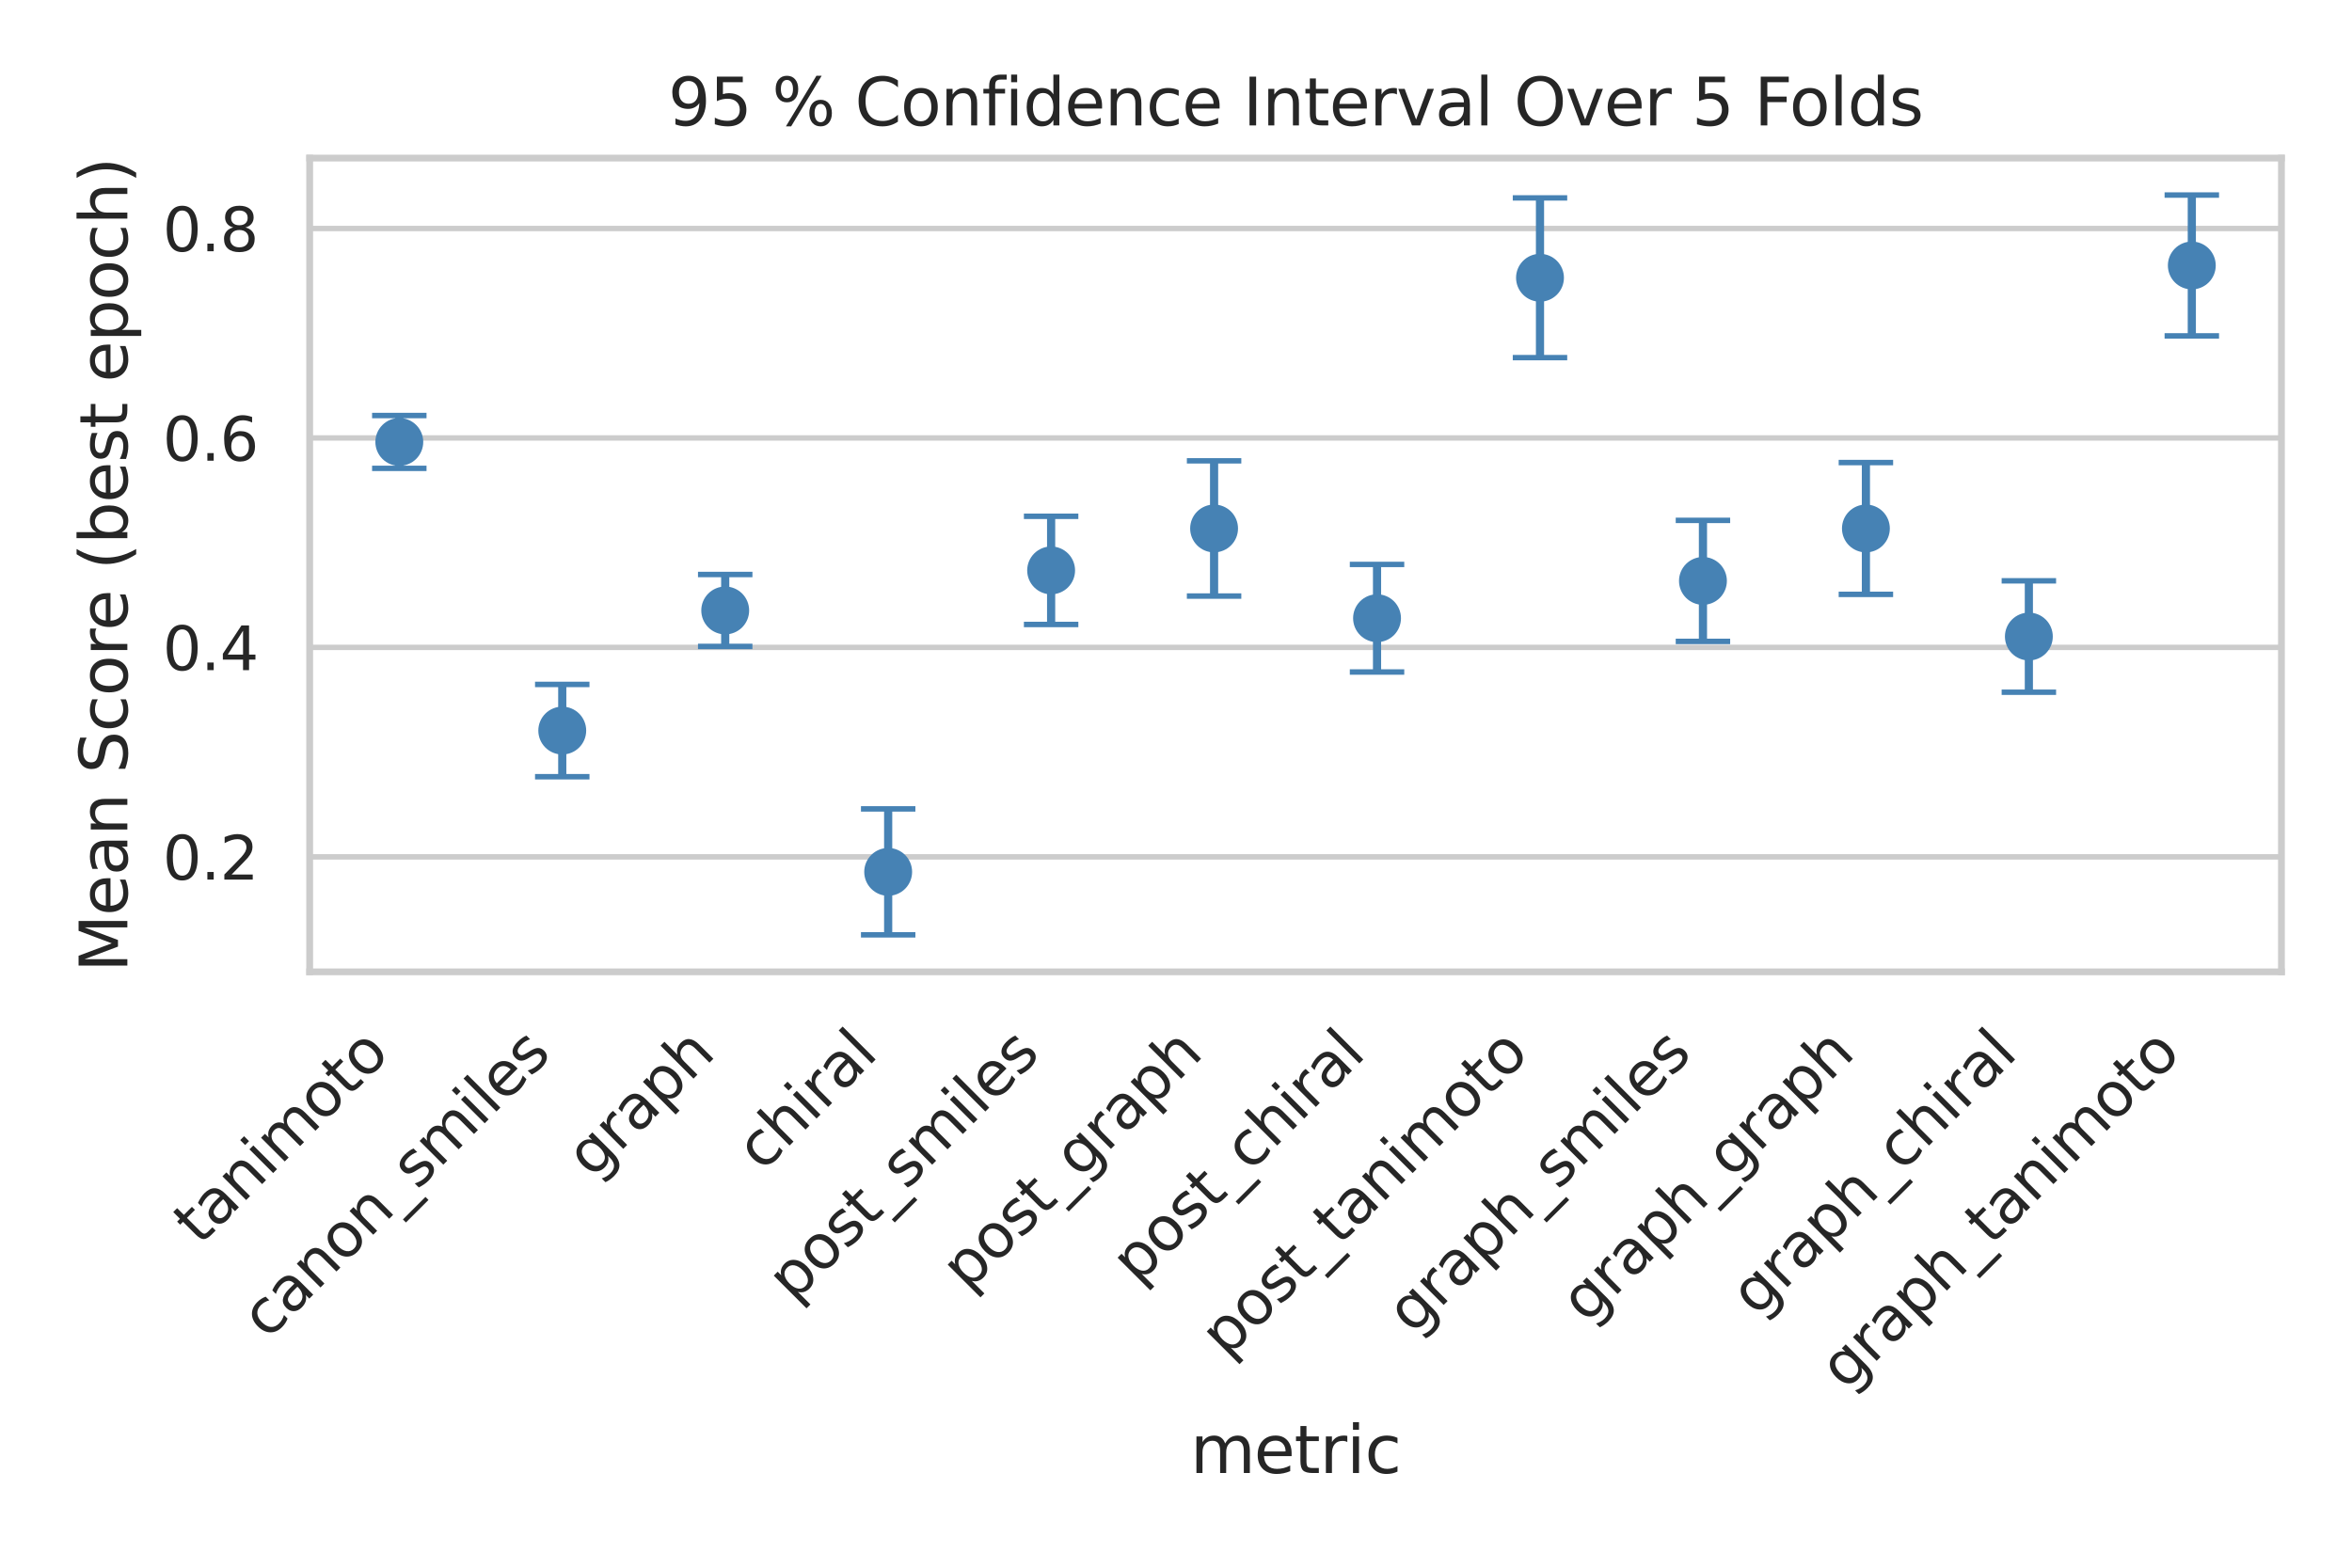 <?xml version="1.0" encoding="utf-8" standalone="no"?>
<!DOCTYPE svg PUBLIC "-//W3C//DTD SVG 1.1//EN"
  "http://www.w3.org/Graphics/SVG/1.1/DTD/svg11.dtd">
<svg xmlns:xlink="http://www.w3.org/1999/xlink" width="432pt" height="288pt" viewBox="0 0 432 288" xmlns="http://www.w3.org/2000/svg" version="1.1">
 <defs>
  <style type="text/css">*{stroke-linejoin: round; stroke-linecap: butt}</style>
 </defs>
 <g id="figure_1">
  <g id="patch_1">
   <path d="M 0 288 
L 432 288 
L 432 0 
L 0 0 
z
" style="fill: #ffffff"/>
  </g>
  <g id="axes_1">
   <g id="patch_2">
    <path d="M 56.88 178.537 
L 419.04 178.537 
L 419.04 29.04 
L 56.88 29.04 
z
" style="fill: #ffffff"/>
   </g>
   <g id="matplotlib.axis_1">
    <g id="xtick_1">
     <g id="text_1">
      <!-- tanimoto -->
      <g style="fill: #262626" transform="translate(36.674 228.997) rotate(-45) scale(0.11 -0.11)">
       <defs>
        <path id="DejaVuSans-74" d="M 1172 4494 
L 1172 3500 
L 2356 3500 
L 2356 3053 
L 1172 3053 
L 1172 1153 
Q 1172 725 1289 603 
Q 1406 481 1766 481 
L 2356 481 
L 2356 0 
L 1766 0 
Q 1100 0 847 248 
Q 594 497 594 1153 
L 594 3053 
L 172 3053 
L 172 3500 
L 594 3500 
L 594 4494 
L 1172 4494 
z
" transform="scale(0.016)"/>
        <path id="DejaVuSans-61" d="M 2194 1759 
Q 1497 1759 1228 1600 
Q 959 1441 959 1056 
Q 959 750 1161 570 
Q 1363 391 1709 391 
Q 2188 391 2477 730 
Q 2766 1069 2766 1631 
L 2766 1759 
L 2194 1759 
z
M 3341 1997 
L 3341 0 
L 2766 0 
L 2766 531 
Q 2569 213 2275 61 
Q 1981 -91 1556 -91 
Q 1019 -91 701 211 
Q 384 513 384 1019 
Q 384 1609 779 1909 
Q 1175 2209 1959 2209 
L 2766 2209 
L 2766 2266 
Q 2766 2663 2505 2880 
Q 2244 3097 1772 3097 
Q 1472 3097 1187 3025 
Q 903 2953 641 2809 
L 641 3341 
Q 956 3463 1253 3523 
Q 1550 3584 1831 3584 
Q 2591 3584 2966 3190 
Q 3341 2797 3341 1997 
z
" transform="scale(0.016)"/>
        <path id="DejaVuSans-6e" d="M 3513 2113 
L 3513 0 
L 2938 0 
L 2938 2094 
Q 2938 2591 2744 2837 
Q 2550 3084 2163 3084 
Q 1697 3084 1428 2787 
Q 1159 2491 1159 1978 
L 1159 0 
L 581 0 
L 581 3500 
L 1159 3500 
L 1159 2956 
Q 1366 3272 1645 3428 
Q 1925 3584 2291 3584 
Q 2894 3584 3203 3211 
Q 3513 2838 3513 2113 
z
" transform="scale(0.016)"/>
        <path id="DejaVuSans-69" d="M 603 3500 
L 1178 3500 
L 1178 0 
L 603 0 
L 603 3500 
z
M 603 4863 
L 1178 4863 
L 1178 4134 
L 603 4134 
L 603 4863 
z
" transform="scale(0.016)"/>
        <path id="DejaVuSans-6d" d="M 3328 2828 
Q 3544 3216 3844 3400 
Q 4144 3584 4550 3584 
Q 5097 3584 5394 3201 
Q 5691 2819 5691 2113 
L 5691 0 
L 5113 0 
L 5113 2094 
Q 5113 2597 4934 2840 
Q 4756 3084 4391 3084 
Q 3944 3084 3684 2787 
Q 3425 2491 3425 1978 
L 3425 0 
L 2847 0 
L 2847 2094 
Q 2847 2600 2669 2842 
Q 2491 3084 2119 3084 
Q 1678 3084 1418 2786 
Q 1159 2488 1159 1978 
L 1159 0 
L 581 0 
L 581 3500 
L 1159 3500 
L 1159 2956 
Q 1356 3278 1631 3431 
Q 1906 3584 2284 3584 
Q 2666 3584 2933 3390 
Q 3200 3197 3328 2828 
z
" transform="scale(0.016)"/>
        <path id="DejaVuSans-6f" d="M 1959 3097 
Q 1497 3097 1228 2736 
Q 959 2375 959 1747 
Q 959 1119 1226 758 
Q 1494 397 1959 397 
Q 2419 397 2687 759 
Q 2956 1122 2956 1747 
Q 2956 2369 2687 2733 
Q 2419 3097 1959 3097 
z
M 1959 3584 
Q 2709 3584 3137 3096 
Q 3566 2609 3566 1747 
Q 3566 888 3137 398 
Q 2709 -91 1959 -91 
Q 1206 -91 779 398 
Q 353 888 353 1747 
Q 353 2609 779 3096 
Q 1206 3584 1959 3584 
z
" transform="scale(0.016)"/>
       </defs>
       <use xlink:href="#DejaVuSans-74"/>
       <use xlink:href="#DejaVuSans-61" x="39.209"/>
       <use xlink:href="#DejaVuSans-6e" x="100.488"/>
       <use xlink:href="#DejaVuSans-69" x="163.867"/>
       <use xlink:href="#DejaVuSans-6d" x="191.65"/>
       <use xlink:href="#DejaVuSans-6f" x="289.062"/>
       <use xlink:href="#DejaVuSans-74" x="350.244"/>
       <use xlink:href="#DejaVuSans-6f" x="389.453"/>
      </g>
     </g>
    </g>
    <g id="xtick_2">
     <g id="text_2">
      <!-- canon_smiles -->
      <g style="fill: #262626" transform="translate(49.1 246.285) rotate(-45) scale(0.11 -0.11)">
       <defs>
        <path id="DejaVuSans-63" d="M 3122 3366 
L 3122 2828 
Q 2878 2963 2633 3030 
Q 2388 3097 2138 3097 
Q 1578 3097 1268 2742 
Q 959 2388 959 1747 
Q 959 1106 1268 751 
Q 1578 397 2138 397 
Q 2388 397 2633 464 
Q 2878 531 3122 666 
L 3122 134 
Q 2881 22 2623 -34 
Q 2366 -91 2075 -91 
Q 1284 -91 818 406 
Q 353 903 353 1747 
Q 353 2603 823 3093 
Q 1294 3584 2113 3584 
Q 2378 3584 2631 3529 
Q 2884 3475 3122 3366 
z
" transform="scale(0.016)"/>
        <path id="DejaVuSans-5f" d="M 3263 -1063 
L 3263 -1509 
L -63 -1509 
L -63 -1063 
L 3263 -1063 
z
" transform="scale(0.016)"/>
        <path id="DejaVuSans-73" d="M 2834 3397 
L 2834 2853 
Q 2591 2978 2328 3040 
Q 2066 3103 1784 3103 
Q 1356 3103 1142 2972 
Q 928 2841 928 2578 
Q 928 2378 1081 2264 
Q 1234 2150 1697 2047 
L 1894 2003 
Q 2506 1872 2764 1633 
Q 3022 1394 3022 966 
Q 3022 478 2636 193 
Q 2250 -91 1575 -91 
Q 1294 -91 989 -36 
Q 684 19 347 128 
L 347 722 
Q 666 556 975 473 
Q 1284 391 1588 391 
Q 1994 391 2212 530 
Q 2431 669 2431 922 
Q 2431 1156 2273 1281 
Q 2116 1406 1581 1522 
L 1381 1569 
Q 847 1681 609 1914 
Q 372 2147 372 2553 
Q 372 3047 722 3315 
Q 1072 3584 1716 3584 
Q 2034 3584 2315 3537 
Q 2597 3491 2834 3397 
z
" transform="scale(0.016)"/>
        <path id="DejaVuSans-6c" d="M 603 4863 
L 1178 4863 
L 1178 0 
L 603 0 
L 603 4863 
z
" transform="scale(0.016)"/>
        <path id="DejaVuSans-65" d="M 3597 1894 
L 3597 1613 
L 953 1613 
Q 991 1019 1311 708 
Q 1631 397 2203 397 
Q 2534 397 2845 478 
Q 3156 559 3463 722 
L 3463 178 
Q 3153 47 2828 -22 
Q 2503 -91 2169 -91 
Q 1331 -91 842 396 
Q 353 884 353 1716 
Q 353 2575 817 3079 
Q 1281 3584 2069 3584 
Q 2775 3584 3186 3129 
Q 3597 2675 3597 1894 
z
M 3022 2063 
Q 3016 2534 2758 2815 
Q 2500 3097 2075 3097 
Q 1594 3097 1305 2825 
Q 1016 2553 972 2059 
L 3022 2063 
z
" transform="scale(0.016)"/>
       </defs>
       <use xlink:href="#DejaVuSans-63"/>
       <use xlink:href="#DejaVuSans-61" x="54.98"/>
       <use xlink:href="#DejaVuSans-6e" x="116.26"/>
       <use xlink:href="#DejaVuSans-6f" x="179.639"/>
       <use xlink:href="#DejaVuSans-6e" x="240.82"/>
       <use xlink:href="#DejaVuSans-5f" x="304.199"/>
       <use xlink:href="#DejaVuSans-73" x="354.199"/>
       <use xlink:href="#DejaVuSans-6d" x="406.299"/>
       <use xlink:href="#DejaVuSans-69" x="503.711"/>
       <use xlink:href="#DejaVuSans-6c" x="531.494"/>
       <use xlink:href="#DejaVuSans-65" x="559.277"/>
       <use xlink:href="#DejaVuSans-73" x="620.801"/>
      </g>
     </g>
    </g>
    <g id="xtick_3">
     <g id="text_3">
      <!-- graph -->
      <g style="fill: #262626" transform="translate(108.816 216.716) rotate(-45) scale(0.11 -0.11)">
       <defs>
        <path id="DejaVuSans-67" d="M 2906 1791 
Q 2906 2416 2648 2759 
Q 2391 3103 1925 3103 
Q 1463 3103 1205 2759 
Q 947 2416 947 1791 
Q 947 1169 1205 825 
Q 1463 481 1925 481 
Q 2391 481 2648 825 
Q 2906 1169 2906 1791 
z
M 3481 434 
Q 3481 -459 3084 -895 
Q 2688 -1331 1869 -1331 
Q 1566 -1331 1297 -1286 
Q 1028 -1241 775 -1147 
L 775 -588 
Q 1028 -725 1275 -790 
Q 1522 -856 1778 -856 
Q 2344 -856 2625 -561 
Q 2906 -266 2906 331 
L 2906 616 
Q 2728 306 2450 153 
Q 2172 0 1784 0 
Q 1141 0 747 490 
Q 353 981 353 1791 
Q 353 2603 747 3093 
Q 1141 3584 1784 3584 
Q 2172 3584 2450 3431 
Q 2728 3278 2906 2969 
L 2906 3500 
L 3481 3500 
L 3481 434 
z
" transform="scale(0.016)"/>
        <path id="DejaVuSans-72" d="M 2631 2963 
Q 2534 3019 2420 3045 
Q 2306 3072 2169 3072 
Q 1681 3072 1420 2755 
Q 1159 2438 1159 1844 
L 1159 0 
L 581 0 
L 581 3500 
L 1159 3500 
L 1159 2956 
Q 1341 3275 1631 3429 
Q 1922 3584 2338 3584 
Q 2397 3584 2469 3576 
Q 2541 3569 2628 3553 
L 2631 2963 
z
" transform="scale(0.016)"/>
        <path id="DejaVuSans-70" d="M 1159 525 
L 1159 -1331 
L 581 -1331 
L 581 3500 
L 1159 3500 
L 1159 2969 
Q 1341 3281 1617 3432 
Q 1894 3584 2278 3584 
Q 2916 3584 3314 3078 
Q 3713 2572 3713 1747 
Q 3713 922 3314 415 
Q 2916 -91 2278 -91 
Q 1894 -91 1617 61 
Q 1341 213 1159 525 
z
M 3116 1747 
Q 3116 2381 2855 2742 
Q 2594 3103 2138 3103 
Q 1681 3103 1420 2742 
Q 1159 2381 1159 1747 
Q 1159 1113 1420 752 
Q 1681 391 2138 391 
Q 2594 391 2855 752 
Q 3116 1113 3116 1747 
z
" transform="scale(0.016)"/>
        <path id="DejaVuSans-68" d="M 3513 2113 
L 3513 0 
L 2938 0 
L 2938 2094 
Q 2938 2591 2744 2837 
Q 2550 3084 2163 3084 
Q 1697 3084 1428 2787 
Q 1159 2491 1159 1978 
L 1159 0 
L 581 0 
L 581 4863 
L 1159 4863 
L 1159 2956 
Q 1366 3272 1645 3428 
Q 1925 3584 2291 3584 
Q 2894 3584 3203 3211 
Q 3513 2838 3513 2113 
z
" transform="scale(0.016)"/>
       </defs>
       <use xlink:href="#DejaVuSans-67"/>
       <use xlink:href="#DejaVuSans-72" x="63.477"/>
       <use xlink:href="#DejaVuSans-61" x="104.59"/>
       <use xlink:href="#DejaVuSans-70" x="165.869"/>
       <use xlink:href="#DejaVuSans-68" x="229.346"/>
      </g>
     </g>
    </g>
    <g id="xtick_4">
     <g id="text_4">
      <!-- chiral -->
      <g style="fill: #262626" transform="translate(140.024 215.439) rotate(-45) scale(0.11 -0.11)">
       <use xlink:href="#DejaVuSans-63"/>
       <use xlink:href="#DejaVuSans-68" x="54.98"/>
       <use xlink:href="#DejaVuSans-69" x="118.359"/>
       <use xlink:href="#DejaVuSans-72" x="146.143"/>
       <use xlink:href="#DejaVuSans-61" x="187.256"/>
       <use xlink:href="#DejaVuSans-6c" x="248.535"/>
      </g>
     </g>
    </g>
    <g id="xtick_5">
     <g id="text_5">
      <!-- post_smiles -->
      <g style="fill: #262626" transform="translate(145.755 239.422) rotate(-45) scale(0.11 -0.11)">
       <use xlink:href="#DejaVuSans-70"/>
       <use xlink:href="#DejaVuSans-6f" x="63.477"/>
       <use xlink:href="#DejaVuSans-73" x="124.658"/>
       <use xlink:href="#DejaVuSans-74" x="176.758"/>
       <use xlink:href="#DejaVuSans-5f" x="215.967"/>
       <use xlink:href="#DejaVuSans-73" x="265.967"/>
       <use xlink:href="#DejaVuSans-6d" x="318.066"/>
       <use xlink:href="#DejaVuSans-69" x="415.479"/>
       <use xlink:href="#DejaVuSans-6c" x="443.262"/>
       <use xlink:href="#DejaVuSans-65" x="471.045"/>
       <use xlink:href="#DejaVuSans-73" x="532.568"/>
      </g>
     </g>
    </g>
    <g id="xtick_6">
     <g id="text_6">
      <!-- post_graph -->
      <g style="fill: #262626" transform="translate(177.704 237.404) rotate(-45) scale(0.11 -0.11)">
       <use xlink:href="#DejaVuSans-70"/>
       <use xlink:href="#DejaVuSans-6f" x="63.477"/>
       <use xlink:href="#DejaVuSans-73" x="124.658"/>
       <use xlink:href="#DejaVuSans-74" x="176.758"/>
       <use xlink:href="#DejaVuSans-5f" x="215.967"/>
       <use xlink:href="#DejaVuSans-67" x="265.967"/>
       <use xlink:href="#DejaVuSans-72" x="329.443"/>
       <use xlink:href="#DejaVuSans-61" x="370.557"/>
       <use xlink:href="#DejaVuSans-70" x="431.836"/>
       <use xlink:href="#DejaVuSans-68" x="495.312"/>
      </g>
     </g>
    </g>
    <g id="xtick_7">
     <g id="text_7">
      <!-- post_chiral -->
      <g style="fill: #262626" transform="translate(208.912 236.126) rotate(-45) scale(0.11 -0.11)">
       <use xlink:href="#DejaVuSans-70"/>
       <use xlink:href="#DejaVuSans-6f" x="63.477"/>
       <use xlink:href="#DejaVuSans-73" x="124.658"/>
       <use xlink:href="#DejaVuSans-74" x="176.758"/>
       <use xlink:href="#DejaVuSans-5f" x="215.967"/>
       <use xlink:href="#DejaVuSans-63" x="265.967"/>
       <use xlink:href="#DejaVuSans-68" x="320.947"/>
       <use xlink:href="#DejaVuSans-69" x="384.326"/>
       <use xlink:href="#DejaVuSans-72" x="412.109"/>
       <use xlink:href="#DejaVuSans-61" x="453.223"/>
       <use xlink:href="#DejaVuSans-6c" x="514.502"/>
      </g>
     </g>
    </g>
    <g id="xtick_8">
     <g id="text_8">
      <!-- post_tanimoto -->
      <g style="fill: #262626" transform="translate(225.284 249.685) rotate(-45) scale(0.11 -0.11)">
       <use xlink:href="#DejaVuSans-70"/>
       <use xlink:href="#DejaVuSans-6f" x="63.477"/>
       <use xlink:href="#DejaVuSans-73" x="124.658"/>
       <use xlink:href="#DejaVuSans-74" x="176.758"/>
       <use xlink:href="#DejaVuSans-5f" x="215.967"/>
       <use xlink:href="#DejaVuSans-74" x="265.967"/>
       <use xlink:href="#DejaVuSans-61" x="305.176"/>
       <use xlink:href="#DejaVuSans-6e" x="366.455"/>
       <use xlink:href="#DejaVuSans-69" x="429.834"/>
       <use xlink:href="#DejaVuSans-6d" x="457.617"/>
       <use xlink:href="#DejaVuSans-6f" x="555.029"/>
       <use xlink:href="#DejaVuSans-74" x="616.211"/>
       <use xlink:href="#DejaVuSans-6f" x="655.42"/>
      </g>
     </g>
    </g>
    <g id="xtick_9">
     <g id="text_9">
      <!-- graph_smiles -->
      <g style="fill: #262626" transform="translate(259.506 245.393) rotate(-45) scale(0.11 -0.11)">
       <use xlink:href="#DejaVuSans-67"/>
       <use xlink:href="#DejaVuSans-72" x="63.477"/>
       <use xlink:href="#DejaVuSans-61" x="104.59"/>
       <use xlink:href="#DejaVuSans-70" x="165.869"/>
       <use xlink:href="#DejaVuSans-68" x="229.346"/>
       <use xlink:href="#DejaVuSans-5f" x="292.725"/>
       <use xlink:href="#DejaVuSans-73" x="342.725"/>
       <use xlink:href="#DejaVuSans-6d" x="394.824"/>
       <use xlink:href="#DejaVuSans-69" x="492.236"/>
       <use xlink:href="#DejaVuSans-6c" x="520.02"/>
       <use xlink:href="#DejaVuSans-65" x="547.803"/>
       <use xlink:href="#DejaVuSans-73" x="609.326"/>
      </g>
     </g>
    </g>
    <g id="xtick_10">
     <g id="text_10">
      <!-- graph_graph -->
      <g style="fill: #262626" transform="translate(291.455 243.375) rotate(-45) scale(0.11 -0.11)">
       <use xlink:href="#DejaVuSans-67"/>
       <use xlink:href="#DejaVuSans-72" x="63.477"/>
       <use xlink:href="#DejaVuSans-61" x="104.59"/>
       <use xlink:href="#DejaVuSans-70" x="165.869"/>
       <use xlink:href="#DejaVuSans-68" x="229.346"/>
       <use xlink:href="#DejaVuSans-5f" x="292.725"/>
       <use xlink:href="#DejaVuSans-67" x="342.725"/>
       <use xlink:href="#DejaVuSans-72" x="406.201"/>
       <use xlink:href="#DejaVuSans-61" x="447.314"/>
       <use xlink:href="#DejaVuSans-70" x="508.594"/>
       <use xlink:href="#DejaVuSans-68" x="572.07"/>
      </g>
     </g>
    </g>
    <g id="xtick_11">
     <g id="text_11">
      <!-- graph_chiral -->
      <g style="fill: #262626" transform="translate(322.663 242.097) rotate(-45) scale(0.11 -0.11)">
       <use xlink:href="#DejaVuSans-67"/>
       <use xlink:href="#DejaVuSans-72" x="63.477"/>
       <use xlink:href="#DejaVuSans-61" x="104.59"/>
       <use xlink:href="#DejaVuSans-70" x="165.869"/>
       <use xlink:href="#DejaVuSans-68" x="229.346"/>
       <use xlink:href="#DejaVuSans-5f" x="292.725"/>
       <use xlink:href="#DejaVuSans-63" x="342.725"/>
       <use xlink:href="#DejaVuSans-68" x="397.705"/>
       <use xlink:href="#DejaVuSans-69" x="461.084"/>
       <use xlink:href="#DejaVuSans-72" x="488.867"/>
       <use xlink:href="#DejaVuSans-61" x="529.98"/>
       <use xlink:href="#DejaVuSans-6c" x="591.26"/>
      </g>
     </g>
    </g>
    <g id="xtick_12">
     <g id="text_12">
      <!-- graph_tanimoto -->
      <g style="fill: #262626" transform="translate(339.035 255.656) rotate(-45) scale(0.11 -0.11)">
       <use xlink:href="#DejaVuSans-67"/>
       <use xlink:href="#DejaVuSans-72" x="63.477"/>
       <use xlink:href="#DejaVuSans-61" x="104.59"/>
       <use xlink:href="#DejaVuSans-70" x="165.869"/>
       <use xlink:href="#DejaVuSans-68" x="229.346"/>
       <use xlink:href="#DejaVuSans-5f" x="292.725"/>
       <use xlink:href="#DejaVuSans-74" x="342.725"/>
       <use xlink:href="#DejaVuSans-61" x="381.934"/>
       <use xlink:href="#DejaVuSans-6e" x="443.213"/>
       <use xlink:href="#DejaVuSans-69" x="506.592"/>
       <use xlink:href="#DejaVuSans-6d" x="534.375"/>
       <use xlink:href="#DejaVuSans-6f" x="631.787"/>
       <use xlink:href="#DejaVuSans-74" x="692.969"/>
       <use xlink:href="#DejaVuSans-6f" x="732.178"/>
      </g>
     </g>
    </g>
    <g id="text_13">
     <!-- metric -->
     <g style="fill: #262626" transform="translate(218.639 270.608) scale(0.12 -0.12)">
      <use xlink:href="#DejaVuSans-6d"/>
      <use xlink:href="#DejaVuSans-65" x="97.412"/>
      <use xlink:href="#DejaVuSans-74" x="158.936"/>
      <use xlink:href="#DejaVuSans-72" x="198.145"/>
      <use xlink:href="#DejaVuSans-69" x="239.258"/>
      <use xlink:href="#DejaVuSans-63" x="267.041"/>
     </g>
    </g>
   </g>
   <g id="matplotlib.axis_2">
    <g id="ytick_1">
     <g id="line2d_1">
      <path d="M 56.88 157.411 
L 419.04 157.411 
" clip-path="url(#p1f6f69781a)" style="fill: none; stroke: #cccccc; stroke-linecap: round"/>
     </g>
     <g id="text_14">
      <!-- 0.2 -->
      <g style="fill: #262626" transform="translate(29.887 161.59) scale(0.11 -0.11)">
       <defs>
        <path id="DejaVuSans-30" d="M 2034 4250 
Q 1547 4250 1301 3770 
Q 1056 3291 1056 2328 
Q 1056 1369 1301 889 
Q 1547 409 2034 409 
Q 2525 409 2770 889 
Q 3016 1369 3016 2328 
Q 3016 3291 2770 3770 
Q 2525 4250 2034 4250 
z
M 2034 4750 
Q 2819 4750 3233 4129 
Q 3647 3509 3647 2328 
Q 3647 1150 3233 529 
Q 2819 -91 2034 -91 
Q 1250 -91 836 529 
Q 422 1150 422 2328 
Q 422 3509 836 4129 
Q 1250 4750 2034 4750 
z
" transform="scale(0.016)"/>
        <path id="DejaVuSans-2e" d="M 684 794 
L 1344 794 
L 1344 0 
L 684 0 
L 684 794 
z
" transform="scale(0.016)"/>
        <path id="DejaVuSans-32" d="M 1228 531 
L 3431 531 
L 3431 0 
L 469 0 
L 469 531 
Q 828 903 1448 1529 
Q 2069 2156 2228 2338 
Q 2531 2678 2651 2914 
Q 2772 3150 2772 3378 
Q 2772 3750 2511 3984 
Q 2250 4219 1831 4219 
Q 1534 4219 1204 4116 
Q 875 4013 500 3803 
L 500 4441 
Q 881 4594 1212 4672 
Q 1544 4750 1819 4750 
Q 2544 4750 2975 4387 
Q 3406 4025 3406 3419 
Q 3406 3131 3298 2873 
Q 3191 2616 2906 2266 
Q 2828 2175 2409 1742 
Q 1991 1309 1228 531 
z
" transform="scale(0.016)"/>
       </defs>
       <use xlink:href="#DejaVuSans-30"/>
       <use xlink:href="#DejaVuSans-2e" x="63.623"/>
       <use xlink:href="#DejaVuSans-32" x="95.41"/>
      </g>
     </g>
    </g>
    <g id="ytick_2">
     <g id="line2d_2">
      <path d="M 56.88 118.933 
L 419.04 118.933 
" clip-path="url(#p1f6f69781a)" style="fill: none; stroke: #cccccc; stroke-linecap: round"/>
     </g>
     <g id="text_15">
      <!-- 0.4 -->
      <g style="fill: #262626" transform="translate(29.887 123.112) scale(0.11 -0.11)">
       <defs>
        <path id="DejaVuSans-34" d="M 2419 4116 
L 825 1625 
L 2419 1625 
L 2419 4116 
z
M 2253 4666 
L 3047 4666 
L 3047 1625 
L 3713 1625 
L 3713 1100 
L 3047 1100 
L 3047 0 
L 2419 0 
L 2419 1100 
L 313 1100 
L 313 1709 
L 2253 4666 
z
" transform="scale(0.016)"/>
       </defs>
       <use xlink:href="#DejaVuSans-30"/>
       <use xlink:href="#DejaVuSans-2e" x="63.623"/>
       <use xlink:href="#DejaVuSans-34" x="95.41"/>
      </g>
     </g>
    </g>
    <g id="ytick_3">
     <g id="line2d_3">
      <path d="M 56.88 80.455 
L 419.04 80.455 
" clip-path="url(#p1f6f69781a)" style="fill: none; stroke: #cccccc; stroke-linecap: round"/>
     </g>
     <g id="text_16">
      <!-- 0.6 -->
      <g style="fill: #262626" transform="translate(29.887 84.635) scale(0.11 -0.11)">
       <defs>
        <path id="DejaVuSans-36" d="M 2113 2584 
Q 1688 2584 1439 2293 
Q 1191 2003 1191 1497 
Q 1191 994 1439 701 
Q 1688 409 2113 409 
Q 2538 409 2786 701 
Q 3034 994 3034 1497 
Q 3034 2003 2786 2293 
Q 2538 2584 2113 2584 
z
M 3366 4563 
L 3366 3988 
Q 3128 4100 2886 4159 
Q 2644 4219 2406 4219 
Q 1781 4219 1451 3797 
Q 1122 3375 1075 2522 
Q 1259 2794 1537 2939 
Q 1816 3084 2150 3084 
Q 2853 3084 3261 2657 
Q 3669 2231 3669 1497 
Q 3669 778 3244 343 
Q 2819 -91 2113 -91 
Q 1303 -91 875 529 
Q 447 1150 447 2328 
Q 447 3434 972 4092 
Q 1497 4750 2381 4750 
Q 2619 4750 2861 4703 
Q 3103 4656 3366 4563 
z
" transform="scale(0.016)"/>
       </defs>
       <use xlink:href="#DejaVuSans-30"/>
       <use xlink:href="#DejaVuSans-2e" x="63.623"/>
       <use xlink:href="#DejaVuSans-36" x="95.41"/>
      </g>
     </g>
    </g>
    <g id="ytick_4">
     <g id="line2d_4">
      <path d="M 56.88 41.978 
L 419.04 41.978 
" clip-path="url(#p1f6f69781a)" style="fill: none; stroke: #cccccc; stroke-linecap: round"/>
     </g>
     <g id="text_17">
      <!-- 0.8 -->
      <g style="fill: #262626" transform="translate(29.887 46.157) scale(0.11 -0.11)">
       <defs>
        <path id="DejaVuSans-38" d="M 2034 2216 
Q 1584 2216 1326 1975 
Q 1069 1734 1069 1313 
Q 1069 891 1326 650 
Q 1584 409 2034 409 
Q 2484 409 2743 651 
Q 3003 894 3003 1313 
Q 3003 1734 2745 1975 
Q 2488 2216 2034 2216 
z
M 1403 2484 
Q 997 2584 770 2862 
Q 544 3141 544 3541 
Q 544 4100 942 4425 
Q 1341 4750 2034 4750 
Q 2731 4750 3128 4425 
Q 3525 4100 3525 3541 
Q 3525 3141 3298 2862 
Q 3072 2584 2669 2484 
Q 3125 2378 3379 2068 
Q 3634 1759 3634 1313 
Q 3634 634 3220 271 
Q 2806 -91 2034 -91 
Q 1263 -91 848 271 
Q 434 634 434 1313 
Q 434 1759 690 2068 
Q 947 2378 1403 2484 
z
M 1172 3481 
Q 1172 3119 1398 2916 
Q 1625 2713 2034 2713 
Q 2441 2713 2670 2916 
Q 2900 3119 2900 3481 
Q 2900 3844 2670 4047 
Q 2441 4250 2034 4250 
Q 1625 4250 1398 4047 
Q 1172 3844 1172 3481 
z
" transform="scale(0.016)"/>
       </defs>
       <use xlink:href="#DejaVuSans-30"/>
       <use xlink:href="#DejaVuSans-2e" x="63.623"/>
       <use xlink:href="#DejaVuSans-38" x="95.41"/>
      </g>
     </g>
    </g>
    <g id="text_18">
     <!-- Mean Score (best epoch) -->
     <g style="fill: #262626" transform="translate(23.391 178.594) rotate(-90) scale(0.12 -0.12)">
      <defs>
       <path id="DejaVuSans-4d" d="M 628 4666 
L 1569 4666 
L 2759 1491 
L 3956 4666 
L 4897 4666 
L 4897 0 
L 4281 0 
L 4281 4097 
L 3078 897 
L 2444 897 
L 1241 4097 
L 1241 0 
L 628 0 
L 628 4666 
z
" transform="scale(0.016)"/>
       <path id="DejaVuSans-20" transform="scale(0.016)"/>
       <path id="DejaVuSans-53" d="M 3425 4513 
L 3425 3897 
Q 3066 4069 2747 4153 
Q 2428 4238 2131 4238 
Q 1616 4238 1336 4038 
Q 1056 3838 1056 3469 
Q 1056 3159 1242 3001 
Q 1428 2844 1947 2747 
L 2328 2669 
Q 3034 2534 3370 2195 
Q 3706 1856 3706 1288 
Q 3706 609 3251 259 
Q 2797 -91 1919 -91 
Q 1588 -91 1214 -16 
Q 841 59 441 206 
L 441 856 
Q 825 641 1194 531 
Q 1563 422 1919 422 
Q 2459 422 2753 634 
Q 3047 847 3047 1241 
Q 3047 1584 2836 1778 
Q 2625 1972 2144 2069 
L 1759 2144 
Q 1053 2284 737 2584 
Q 422 2884 422 3419 
Q 422 4038 858 4394 
Q 1294 4750 2059 4750 
Q 2388 4750 2728 4690 
Q 3069 4631 3425 4513 
z
" transform="scale(0.016)"/>
       <path id="DejaVuSans-28" d="M 1984 4856 
Q 1566 4138 1362 3434 
Q 1159 2731 1159 2009 
Q 1159 1288 1364 580 
Q 1569 -128 1984 -844 
L 1484 -844 
Q 1016 -109 783 600 
Q 550 1309 550 2009 
Q 550 2706 781 3412 
Q 1013 4119 1484 4856 
L 1984 4856 
z
" transform="scale(0.016)"/>
       <path id="DejaVuSans-62" d="M 3116 1747 
Q 3116 2381 2855 2742 
Q 2594 3103 2138 3103 
Q 1681 3103 1420 2742 
Q 1159 2381 1159 1747 
Q 1159 1113 1420 752 
Q 1681 391 2138 391 
Q 2594 391 2855 752 
Q 3116 1113 3116 1747 
z
M 1159 2969 
Q 1341 3281 1617 3432 
Q 1894 3584 2278 3584 
Q 2916 3584 3314 3078 
Q 3713 2572 3713 1747 
Q 3713 922 3314 415 
Q 2916 -91 2278 -91 
Q 1894 -91 1617 61 
Q 1341 213 1159 525 
L 1159 0 
L 581 0 
L 581 4863 
L 1159 4863 
L 1159 2969 
z
" transform="scale(0.016)"/>
       <path id="DejaVuSans-29" d="M 513 4856 
L 1013 4856 
Q 1481 4119 1714 3412 
Q 1947 2706 1947 2009 
Q 1947 1309 1714 600 
Q 1481 -109 1013 -844 
L 513 -844 
Q 928 -128 1133 580 
Q 1338 1288 1338 2009 
Q 1338 2731 1133 3434 
Q 928 4138 513 4856 
z
" transform="scale(0.016)"/>
      </defs>
      <use xlink:href="#DejaVuSans-4d"/>
      <use xlink:href="#DejaVuSans-65" x="86.279"/>
      <use xlink:href="#DejaVuSans-61" x="147.803"/>
      <use xlink:href="#DejaVuSans-6e" x="209.082"/>
      <use xlink:href="#DejaVuSans-20" x="272.461"/>
      <use xlink:href="#DejaVuSans-53" x="304.248"/>
      <use xlink:href="#DejaVuSans-63" x="367.725"/>
      <use xlink:href="#DejaVuSans-6f" x="422.705"/>
      <use xlink:href="#DejaVuSans-72" x="483.887"/>
      <use xlink:href="#DejaVuSans-65" x="522.75"/>
      <use xlink:href="#DejaVuSans-20" x="584.273"/>
      <use xlink:href="#DejaVuSans-28" x="616.061"/>
      <use xlink:href="#DejaVuSans-62" x="655.074"/>
      <use xlink:href="#DejaVuSans-65" x="718.551"/>
      <use xlink:href="#DejaVuSans-73" x="780.074"/>
      <use xlink:href="#DejaVuSans-74" x="832.174"/>
      <use xlink:href="#DejaVuSans-20" x="871.383"/>
      <use xlink:href="#DejaVuSans-65" x="903.17"/>
      <use xlink:href="#DejaVuSans-70" x="964.693"/>
      <use xlink:href="#DejaVuSans-6f" x="1028.17"/>
      <use xlink:href="#DejaVuSans-63" x="1089.352"/>
      <use xlink:href="#DejaVuSans-68" x="1144.332"/>
      <use xlink:href="#DejaVuSans-29" x="1207.711"/>
     </g>
    </g>
   </g>
   <g id="line2d_5">
    <defs>
     <path id="ma90157d7c1" d="M 0 3.384 
C 0.897 3.384 1.758 3.027 2.393 2.393 
C 3.027 1.758 3.384 0.897 3.384 0 
C 3.384 -0.897 3.027 -1.758 2.393 -2.393 
C 1.758 -3.027 0.897 -3.384 0 -3.384 
C -0.897 -3.384 -1.758 -3.027 -2.393 -2.393 
C -3.027 -1.758 -3.384 -0.897 -3.384 0 
C -3.384 0.897 -3.027 1.758 -2.393 2.393 
C -1.758 3.027 -0.897 3.384 0 3.384 
z
" style="stroke: #4682b4; stroke-width: 2.025"/>
    </defs>
    <g clip-path="url(#p1f6f69781a)">
     <use xlink:href="#ma90157d7c1" x="73.342" y="81.19" style="fill: #4682b4; stroke: #4682b4; stroke-width: 2.025"/>
     <use xlink:href="#ma90157d7c1" x="103.272" y="134.213" style="fill: #4682b4; stroke: #4682b4; stroke-width: 2.025"/>
     <use xlink:href="#ma90157d7c1" x="133.203" y="112.147" style="fill: #4682b4; stroke: #4682b4; stroke-width: 2.025"/>
     <use xlink:href="#ma90157d7c1" x="163.134" y="160.173" style="fill: #4682b4; stroke: #4682b4; stroke-width: 2.025"/>
     <use xlink:href="#ma90157d7c1" x="193.064" y="104.789" style="fill: #4682b4; stroke: #4682b4; stroke-width: 2.025"/>
     <use xlink:href="#ma90157d7c1" x="222.995" y="97.084" style="fill: #4682b4; stroke: #4682b4; stroke-width: 2.025"/>
     <use xlink:href="#ma90157d7c1" x="252.925" y="113.571" style="fill: #4682b4; stroke: #4682b4; stroke-width: 2.025"/>
     <use xlink:href="#ma90157d7c1" x="282.856" y="51.027" style="fill: #4682b4; stroke: #4682b4; stroke-width: 2.025"/>
     <use xlink:href="#ma90157d7c1" x="312.786" y="106.719" style="fill: #4682b4; stroke: #4682b4; stroke-width: 2.025"/>
     <use xlink:href="#ma90157d7c1" x="342.717" y="97.084" style="fill: #4682b4; stroke: #4682b4; stroke-width: 2.025"/>
     <use xlink:href="#ma90157d7c1" x="372.648" y="116.935" style="fill: #4682b4; stroke: #4682b4; stroke-width: 2.025"/>
     <use xlink:href="#ma90157d7c1" x="402.578" y="48.771" style="fill: #4682b4; stroke: #4682b4; stroke-width: 2.025"/>
    </g>
   </g>
   <g id="line2d_6">
    <path clip-path="url(#p1f6f69781a)" style="fill: none; stroke: #4682b4; stroke-width: 2.7; stroke-linecap: round"/>
   </g>
   <g id="line2d_7">
    <path clip-path="url(#p1f6f69781a)" style="fill: none; stroke: #4682b4; stroke-width: 2.7; stroke-linecap: round"/>
   </g>
   <g id="line2d_8">
    <path clip-path="url(#p1f6f69781a)" style="fill: none; stroke: #4682b4; stroke-width: 2.7; stroke-linecap: round"/>
   </g>
   <g id="line2d_9">
    <path clip-path="url(#p1f6f69781a)" style="fill: none; stroke: #4682b4; stroke-width: 2.7; stroke-linecap: round"/>
   </g>
   <g id="line2d_10">
    <path clip-path="url(#p1f6f69781a)" style="fill: none; stroke: #4682b4; stroke-width: 2.7; stroke-linecap: round"/>
   </g>
   <g id="line2d_11">
    <path clip-path="url(#p1f6f69781a)" style="fill: none; stroke: #4682b4; stroke-width: 2.7; stroke-linecap: round"/>
   </g>
   <g id="line2d_12">
    <path clip-path="url(#p1f6f69781a)" style="fill: none; stroke: #4682b4; stroke-width: 2.7; stroke-linecap: round"/>
   </g>
   <g id="line2d_13">
    <path clip-path="url(#p1f6f69781a)" style="fill: none; stroke: #4682b4; stroke-width: 2.7; stroke-linecap: round"/>
   </g>
   <g id="line2d_14">
    <path clip-path="url(#p1f6f69781a)" style="fill: none; stroke: #4682b4; stroke-width: 2.7; stroke-linecap: round"/>
   </g>
   <g id="line2d_15">
    <path clip-path="url(#p1f6f69781a)" style="fill: none; stroke: #4682b4; stroke-width: 2.7; stroke-linecap: round"/>
   </g>
   <g id="line2d_16">
    <path clip-path="url(#p1f6f69781a)" style="fill: none; stroke: #4682b4; stroke-width: 2.7; stroke-linecap: round"/>
   </g>
   <g id="line2d_17">
    <path clip-path="url(#p1f6f69781a)" style="fill: none; stroke: #4682b4; stroke-width: 2.7; stroke-linecap: round"/>
   </g>
   <g id="LineCollection_1">
    <path d="M 73.342 86.043 
L 73.342 76.336 
" clip-path="url(#p1f6f69781a)" style="fill: none; stroke: #4682b4; stroke-width: 1.5"/>
    <path d="M 103.272 142.69 
L 103.272 125.737 
" clip-path="url(#p1f6f69781a)" style="fill: none; stroke: #4682b4; stroke-width: 1.5"/>
    <path d="M 133.203 118.752 
L 133.203 105.543 
" clip-path="url(#p1f6f69781a)" style="fill: none; stroke: #4682b4; stroke-width: 1.5"/>
    <path d="M 163.134 171.741 
L 163.134 148.604 
" clip-path="url(#p1f6f69781a)" style="fill: none; stroke: #4682b4; stroke-width: 1.5"/>
    <path d="M 193.064 114.724 
L 193.064 94.853 
" clip-path="url(#p1f6f69781a)" style="fill: none; stroke: #4682b4; stroke-width: 1.5"/>
    <path d="M 222.995 109.507 
L 222.995 84.66 
" clip-path="url(#p1f6f69781a)" style="fill: none; stroke: #4682b4; stroke-width: 1.5"/>
    <path d="M 252.925 123.451 
L 252.925 103.691 
" clip-path="url(#p1f6f69781a)" style="fill: none; stroke: #4682b4; stroke-width: 1.5"/>
    <path d="M 282.856 65.699 
L 282.856 36.356 
" clip-path="url(#p1f6f69781a)" style="fill: none; stroke: #4682b4; stroke-width: 1.5"/>
    <path d="M 312.786 117.836 
L 312.786 95.602 
" clip-path="url(#p1f6f69781a)" style="fill: none; stroke: #4682b4; stroke-width: 1.5"/>
    <path d="M 342.717 109.195 
L 342.717 84.973 
" clip-path="url(#p1f6f69781a)" style="fill: none; stroke: #4682b4; stroke-width: 1.5"/>
    <path d="M 372.648 127.169 
L 372.648 106.702 
" clip-path="url(#p1f6f69781a)" style="fill: none; stroke: #4682b4; stroke-width: 1.5"/>
    <path d="M 402.578 61.706 
L 402.578 35.835 
" clip-path="url(#p1f6f69781a)" style="fill: none; stroke: #4682b4; stroke-width: 1.5"/>
   </g>
   <g id="line2d_18">
    <defs>
     <path id="m118fc4ada1" d="M 5 0 
L -5 -0 
" style="stroke: #4682b4"/>
    </defs>
    <g clip-path="url(#p1f6f69781a)">
     <use xlink:href="#m118fc4ada1" x="73.342" y="86.043" style="fill: #4682b4; stroke: #4682b4"/>
     <use xlink:href="#m118fc4ada1" x="103.272" y="142.69" style="fill: #4682b4; stroke: #4682b4"/>
     <use xlink:href="#m118fc4ada1" x="133.203" y="118.752" style="fill: #4682b4; stroke: #4682b4"/>
     <use xlink:href="#m118fc4ada1" x="163.134" y="171.741" style="fill: #4682b4; stroke: #4682b4"/>
     <use xlink:href="#m118fc4ada1" x="193.064" y="114.724" style="fill: #4682b4; stroke: #4682b4"/>
     <use xlink:href="#m118fc4ada1" x="222.995" y="109.507" style="fill: #4682b4; stroke: #4682b4"/>
     <use xlink:href="#m118fc4ada1" x="252.925" y="123.451" style="fill: #4682b4; stroke: #4682b4"/>
     <use xlink:href="#m118fc4ada1" x="282.856" y="65.699" style="fill: #4682b4; stroke: #4682b4"/>
     <use xlink:href="#m118fc4ada1" x="312.786" y="117.836" style="fill: #4682b4; stroke: #4682b4"/>
     <use xlink:href="#m118fc4ada1" x="342.717" y="109.195" style="fill: #4682b4; stroke: #4682b4"/>
     <use xlink:href="#m118fc4ada1" x="372.648" y="127.169" style="fill: #4682b4; stroke: #4682b4"/>
     <use xlink:href="#m118fc4ada1" x="402.578" y="61.706" style="fill: #4682b4; stroke: #4682b4"/>
    </g>
   </g>
   <g id="line2d_19">
    <g clip-path="url(#p1f6f69781a)">
     <use xlink:href="#m118fc4ada1" x="73.342" y="76.336" style="fill: #4682b4; stroke: #4682b4"/>
     <use xlink:href="#m118fc4ada1" x="103.272" y="125.737" style="fill: #4682b4; stroke: #4682b4"/>
     <use xlink:href="#m118fc4ada1" x="133.203" y="105.543" style="fill: #4682b4; stroke: #4682b4"/>
     <use xlink:href="#m118fc4ada1" x="163.134" y="148.604" style="fill: #4682b4; stroke: #4682b4"/>
     <use xlink:href="#m118fc4ada1" x="193.064" y="94.853" style="fill: #4682b4; stroke: #4682b4"/>
     <use xlink:href="#m118fc4ada1" x="222.995" y="84.66" style="fill: #4682b4; stroke: #4682b4"/>
     <use xlink:href="#m118fc4ada1" x="252.925" y="103.691" style="fill: #4682b4; stroke: #4682b4"/>
     <use xlink:href="#m118fc4ada1" x="282.856" y="36.356" style="fill: #4682b4; stroke: #4682b4"/>
     <use xlink:href="#m118fc4ada1" x="312.786" y="95.602" style="fill: #4682b4; stroke: #4682b4"/>
     <use xlink:href="#m118fc4ada1" x="342.717" y="84.973" style="fill: #4682b4; stroke: #4682b4"/>
     <use xlink:href="#m118fc4ada1" x="372.648" y="106.702" style="fill: #4682b4; stroke: #4682b4"/>
     <use xlink:href="#m118fc4ada1" x="402.578" y="35.835" style="fill: #4682b4; stroke: #4682b4"/>
    </g>
   </g>
   <g id="patch_3">
    <path d="M 56.88 178.537 
L 56.88 29.04 
" style="fill: none; stroke: #cccccc; stroke-width: 1.25; stroke-linejoin: miter; stroke-linecap: square"/>
   </g>
   <g id="patch_4">
    <path d="M 419.04 178.537 
L 419.04 29.04 
" style="fill: none; stroke: #cccccc; stroke-width: 1.25; stroke-linejoin: miter; stroke-linecap: square"/>
   </g>
   <g id="patch_5">
    <path d="M 56.88 178.537 
L 419.04 178.537 
" style="fill: none; stroke: #cccccc; stroke-width: 1.25; stroke-linejoin: miter; stroke-linecap: square"/>
   </g>
   <g id="patch_6">
    <path d="M 56.88 29.04 
L 419.04 29.04 
" style="fill: none; stroke: #cccccc; stroke-width: 1.25; stroke-linejoin: miter; stroke-linecap: square"/>
   </g>
   <g id="text_19">
    <!-- 95 % Confidence Interval Over 5 Folds -->
    <g style="fill: #262626" transform="translate(122.711 23.04) scale(0.12 -0.12)">
     <defs>
      <path id="DejaVuSans-39" d="M 703 97 
L 703 672 
Q 941 559 1184 500 
Q 1428 441 1663 441 
Q 2288 441 2617 861 
Q 2947 1281 2994 2138 
Q 2813 1869 2534 1725 
Q 2256 1581 1919 1581 
Q 1219 1581 811 2004 
Q 403 2428 403 3163 
Q 403 3881 828 4315 
Q 1253 4750 1959 4750 
Q 2769 4750 3195 4129 
Q 3622 3509 3622 2328 
Q 3622 1225 3098 567 
Q 2575 -91 1691 -91 
Q 1453 -91 1209 -44 
Q 966 3 703 97 
z
M 1959 2075 
Q 2384 2075 2632 2365 
Q 2881 2656 2881 3163 
Q 2881 3666 2632 3958 
Q 2384 4250 1959 4250 
Q 1534 4250 1286 3958 
Q 1038 3666 1038 3163 
Q 1038 2656 1286 2365 
Q 1534 2075 1959 2075 
z
" transform="scale(0.016)"/>
      <path id="DejaVuSans-35" d="M 691 4666 
L 3169 4666 
L 3169 4134 
L 1269 4134 
L 1269 2991 
Q 1406 3038 1543 3061 
Q 1681 3084 1819 3084 
Q 2600 3084 3056 2656 
Q 3513 2228 3513 1497 
Q 3513 744 3044 326 
Q 2575 -91 1722 -91 
Q 1428 -91 1123 -41 
Q 819 9 494 109 
L 494 744 
Q 775 591 1075 516 
Q 1375 441 1709 441 
Q 2250 441 2565 725 
Q 2881 1009 2881 1497 
Q 2881 1984 2565 2268 
Q 2250 2553 1709 2553 
Q 1456 2553 1204 2497 
Q 953 2441 691 2322 
L 691 4666 
z
" transform="scale(0.016)"/>
      <path id="DejaVuSans-25" d="M 4653 2053 
Q 4381 2053 4226 1822 
Q 4072 1591 4072 1178 
Q 4072 772 4226 539 
Q 4381 306 4653 306 
Q 4919 306 5073 539 
Q 5228 772 5228 1178 
Q 5228 1588 5073 1820 
Q 4919 2053 4653 2053 
z
M 4653 2450 
Q 5147 2450 5437 2106 
Q 5728 1763 5728 1178 
Q 5728 594 5436 251 
Q 5144 -91 4653 -91 
Q 4153 -91 3862 251 
Q 3572 594 3572 1178 
Q 3572 1766 3864 2108 
Q 4156 2450 4653 2450 
z
M 1428 4353 
Q 1159 4353 1004 4120 
Q 850 3888 850 3481 
Q 850 3069 1003 2837 
Q 1156 2606 1428 2606 
Q 1700 2606 1854 2837 
Q 2009 3069 2009 3481 
Q 2009 3884 1853 4118 
Q 1697 4353 1428 4353 
z
M 4250 4750 
L 4750 4750 
L 1831 -91 
L 1331 -91 
L 4250 4750 
z
M 1428 4750 
Q 1922 4750 2215 4408 
Q 2509 4066 2509 3481 
Q 2509 2891 2217 2550 
Q 1925 2209 1428 2209 
Q 931 2209 642 2551 
Q 353 2894 353 3481 
Q 353 4063 643 4406 
Q 934 4750 1428 4750 
z
" transform="scale(0.016)"/>
      <path id="DejaVuSans-43" d="M 4122 4306 
L 4122 3641 
Q 3803 3938 3442 4084 
Q 3081 4231 2675 4231 
Q 1875 4231 1450 3742 
Q 1025 3253 1025 2328 
Q 1025 1406 1450 917 
Q 1875 428 2675 428 
Q 3081 428 3442 575 
Q 3803 722 4122 1019 
L 4122 359 
Q 3791 134 3420 21 
Q 3050 -91 2638 -91 
Q 1578 -91 968 557 
Q 359 1206 359 2328 
Q 359 3453 968 4101 
Q 1578 4750 2638 4750 
Q 3056 4750 3426 4639 
Q 3797 4528 4122 4306 
z
" transform="scale(0.016)"/>
      <path id="DejaVuSans-66" d="M 2375 4863 
L 2375 4384 
L 1825 4384 
Q 1516 4384 1395 4259 
Q 1275 4134 1275 3809 
L 1275 3500 
L 2222 3500 
L 2222 3053 
L 1275 3053 
L 1275 0 
L 697 0 
L 697 3053 
L 147 3053 
L 147 3500 
L 697 3500 
L 697 3744 
Q 697 4328 969 4595 
Q 1241 4863 1831 4863 
L 2375 4863 
z
" transform="scale(0.016)"/>
      <path id="DejaVuSans-64" d="M 2906 2969 
L 2906 4863 
L 3481 4863 
L 3481 0 
L 2906 0 
L 2906 525 
Q 2725 213 2448 61 
Q 2172 -91 1784 -91 
Q 1150 -91 751 415 
Q 353 922 353 1747 
Q 353 2572 751 3078 
Q 1150 3584 1784 3584 
Q 2172 3584 2448 3432 
Q 2725 3281 2906 2969 
z
M 947 1747 
Q 947 1113 1208 752 
Q 1469 391 1925 391 
Q 2381 391 2643 752 
Q 2906 1113 2906 1747 
Q 2906 2381 2643 2742 
Q 2381 3103 1925 3103 
Q 1469 3103 1208 2742 
Q 947 2381 947 1747 
z
" transform="scale(0.016)"/>
      <path id="DejaVuSans-49" d="M 628 4666 
L 1259 4666 
L 1259 0 
L 628 0 
L 628 4666 
z
" transform="scale(0.016)"/>
      <path id="DejaVuSans-76" d="M 191 3500 
L 800 3500 
L 1894 563 
L 2988 3500 
L 3597 3500 
L 2284 0 
L 1503 0 
L 191 3500 
z
" transform="scale(0.016)"/>
      <path id="DejaVuSans-4f" d="M 2522 4238 
Q 1834 4238 1429 3725 
Q 1025 3213 1025 2328 
Q 1025 1447 1429 934 
Q 1834 422 2522 422 
Q 3209 422 3611 934 
Q 4013 1447 4013 2328 
Q 4013 3213 3611 3725 
Q 3209 4238 2522 4238 
z
M 2522 4750 
Q 3503 4750 4090 4092 
Q 4678 3434 4678 2328 
Q 4678 1225 4090 567 
Q 3503 -91 2522 -91 
Q 1538 -91 948 565 
Q 359 1222 359 2328 
Q 359 3434 948 4092 
Q 1538 4750 2522 4750 
z
" transform="scale(0.016)"/>
      <path id="DejaVuSans-46" d="M 628 4666 
L 3309 4666 
L 3309 4134 
L 1259 4134 
L 1259 2759 
L 3109 2759 
L 3109 2228 
L 1259 2228 
L 1259 0 
L 628 0 
L 628 4666 
z
" transform="scale(0.016)"/>
     </defs>
     <use xlink:href="#DejaVuSans-39"/>
     <use xlink:href="#DejaVuSans-35" x="63.623"/>
     <use xlink:href="#DejaVuSans-20" x="127.246"/>
     <use xlink:href="#DejaVuSans-25" x="159.033"/>
     <use xlink:href="#DejaVuSans-20" x="254.053"/>
     <use xlink:href="#DejaVuSans-43" x="285.84"/>
     <use xlink:href="#DejaVuSans-6f" x="355.664"/>
     <use xlink:href="#DejaVuSans-6e" x="416.846"/>
     <use xlink:href="#DejaVuSans-66" x="480.225"/>
     <use xlink:href="#DejaVuSans-69" x="515.43"/>
     <use xlink:href="#DejaVuSans-64" x="543.213"/>
     <use xlink:href="#DejaVuSans-65" x="606.689"/>
     <use xlink:href="#DejaVuSans-6e" x="668.213"/>
     <use xlink:href="#DejaVuSans-63" x="731.592"/>
     <use xlink:href="#DejaVuSans-65" x="786.572"/>
     <use xlink:href="#DejaVuSans-20" x="848.096"/>
     <use xlink:href="#DejaVuSans-49" x="879.883"/>
     <use xlink:href="#DejaVuSans-6e" x="909.375"/>
     <use xlink:href="#DejaVuSans-74" x="972.754"/>
     <use xlink:href="#DejaVuSans-65" x="1011.963"/>
     <use xlink:href="#DejaVuSans-72" x="1073.486"/>
     <use xlink:href="#DejaVuSans-76" x="1114.6"/>
     <use xlink:href="#DejaVuSans-61" x="1173.779"/>
     <use xlink:href="#DejaVuSans-6c" x="1235.059"/>
     <use xlink:href="#DejaVuSans-20" x="1262.842"/>
     <use xlink:href="#DejaVuSans-4f" x="1294.629"/>
     <use xlink:href="#DejaVuSans-76" x="1373.34"/>
     <use xlink:href="#DejaVuSans-65" x="1432.52"/>
     <use xlink:href="#DejaVuSans-72" x="1494.043"/>
     <use xlink:href="#DejaVuSans-20" x="1535.156"/>
     <use xlink:href="#DejaVuSans-35" x="1566.943"/>
     <use xlink:href="#DejaVuSans-20" x="1630.566"/>
     <use xlink:href="#DejaVuSans-46" x="1662.354"/>
     <use xlink:href="#DejaVuSans-6f" x="1716.248"/>
     <use xlink:href="#DejaVuSans-6c" x="1777.43"/>
     <use xlink:href="#DejaVuSans-64" x="1805.213"/>
     <use xlink:href="#DejaVuSans-73" x="1868.689"/>
    </g>
   </g>
  </g>
 </g>
 <defs>
  <clipPath id="p1f6f69781a">
   <rect x="56.88" y="29.04" width="362.16" height="149.497"/>
  </clipPath>
 </defs>
</svg>
